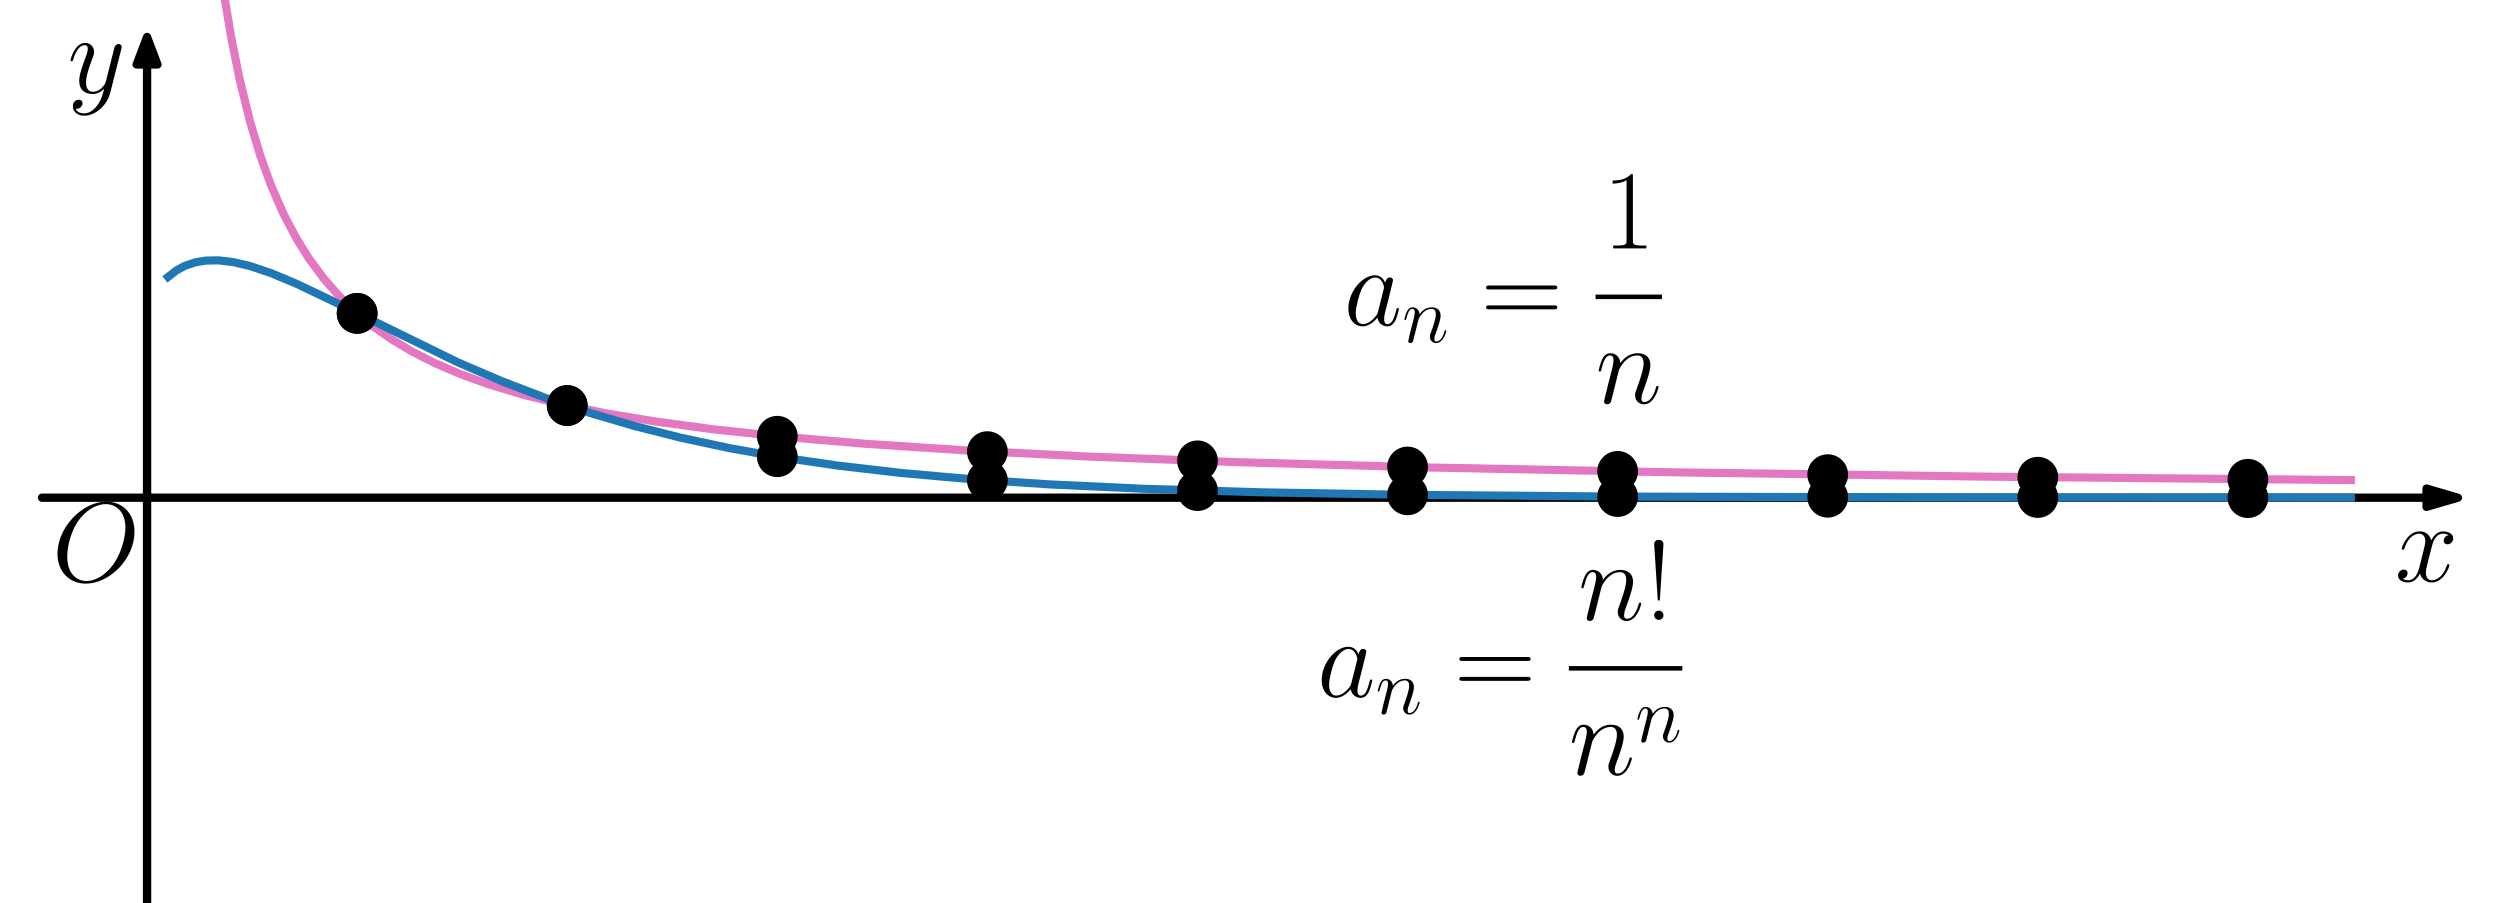 <?xml version="1.0" encoding="utf-8" standalone="no"?>
<!DOCTYPE svg PUBLIC "-//W3C//DTD SVG 1.1//EN"
  "http://www.w3.org/Graphics/SVG/1.1/DTD/svg11.dtd">
<!-- Created with matplotlib (https://matplotlib.org/) -->
<svg height="110.88pt" version="1.1" viewBox="0 0 306.9 110.88" width="306.9pt" xmlns="http://www.w3.org/2000/svg" xmlns:xlink="http://www.w3.org/1999/xlink">
 <defs>
  <style type="text/css">
*{stroke-linecap:butt;stroke-linejoin:round;}
  </style>
 </defs>
 <g id="figure_1">
  <g id="axes_1">
   <g id="patch_1">
    <path clip-path="url(#p01ca27df55)" d="M 301.742 61.097 
L 297.874 62.229 
L 297.874 61.108 
L 5.158 61.108 
L 5.158 61.086 
L 297.874 61.086 
L 297.874 59.966 
z
" style="stroke:#000000;stroke-linejoin:miter;"/>
   </g>
   <g id="patch_2">
    <path clip-path="url(#p01ca27df55)" d="M 18.053 4.526 
L 19.342 7.92 
L 18.066 7.92 
L 18.066 117.669 
L 18.04 117.669 
L 18.04 7.92 
L 16.763 7.92 
z
" style="stroke:#000000;stroke-linejoin:miter;"/>
   </g>
   <g id="line2d_1">
    <path clip-path="url(#p01ca27df55)" d="M 27.453 -1 
L 28.369 4.526 
L 29.401 9.669 
L 30.69 14.916 
L 31.979 19.192 
L 33.269 22.744 
L 34.816 26.284 
L 36.364 29.226 
L 37.911 31.709 
L 39.716 34.158 
L 41.522 36.231 
L 43.585 38.24 
L 45.648 39.949 
L 47.969 41.59 
L 50.548 43.138 
L 53.385 44.58 
L 56.48 45.91 
L 60.091 47.215 
L 64.217 48.455 
L 68.859 49.611 
L 74.275 50.717 
L 80.465 51.746 
L 87.686 52.716 
L 96.196 53.629 
L 106.254 54.481 
L 118.376 55.28 
L 133.334 56.035 
L 151.645 56.729 
L 174.856 57.375 
L 204.514 57.967 
L 243.199 58.505 
L 288.589 58.94 
L 288.589 58.94 
" style="fill:none;stroke:#e377c2;stroke-linecap:square;"/>
   </g>
   <g id="line2d_2">
    <defs>
     <path d="M 0 2 
C 0.53 2 1.039 1.789 1.414 1.414 
C 1.789 1.039 2 0.53 2 0 
C 2 -0.53 1.789 -1.039 1.414 -1.414 
C 1.039 -1.789 0.53 -2 0 -2 
C -0.53 -2 -1.039 -1.789 -1.414 -1.414 
C -1.789 -1.039 -2 -0.53 -2 0 
C -2 0.53 -1.789 1.039 -1.414 1.414 
C -1.039 1.789 -0.53 2 0 2 
z
" id="m19a01121ae" style="stroke:#000000;"/>
    </defs>
    <g clip-path="url(#p01ca27df55)">
     <use style="stroke:#000000;" x="43.843" xlink:href="#m19a01121ae" y="38.469"/>
    </g>
   </g>
   <g id="line2d_3">
    <g clip-path="url(#p01ca27df55)">
     <use style="stroke:#000000;" x="69.633" xlink:href="#m19a01121ae" y="49.783"/>
    </g>
   </g>
   <g id="line2d_4">
    <g clip-path="url(#p01ca27df55)">
     <use style="stroke:#000000;" x="95.423" xlink:href="#m19a01121ae" y="53.554"/>
    </g>
   </g>
   <g id="line2d_5">
    <g clip-path="url(#p01ca27df55)">
     <use style="stroke:#000000;" x="121.213" xlink:href="#m19a01121ae" y="55.44"/>
    </g>
   </g>
   <g id="line2d_6">
    <g clip-path="url(#p01ca27df55)">
     <use style="stroke:#000000;" x="147.003" xlink:href="#m19a01121ae" y="56.571"/>
    </g>
   </g>
   <g id="line2d_7">
    <g clip-path="url(#p01ca27df55)">
     <use style="stroke:#000000;" x="172.792" xlink:href="#m19a01121ae" y="57.326"/>
    </g>
   </g>
   <g id="line2d_8">
    <g clip-path="url(#p01ca27df55)">
     <use style="stroke:#000000;" x="198.582" xlink:href="#m19a01121ae" y="57.864"/>
    </g>
   </g>
   <g id="line2d_9">
    <g clip-path="url(#p01ca27df55)">
     <use style="stroke:#000000;" x="224.372" xlink:href="#m19a01121ae" y="58.269"/>
    </g>
   </g>
   <g id="line2d_10">
    <g clip-path="url(#p01ca27df55)">
     <use style="stroke:#000000;" x="250.162" xlink:href="#m19a01121ae" y="58.583"/>
    </g>
   </g>
   <g id="line2d_11">
    <g clip-path="url(#p01ca27df55)">
     <use style="stroke:#000000;" x="275.952" xlink:href="#m19a01121ae" y="58.834"/>
    </g>
   </g>
   <g id="line2d_12">
    <path clip-path="url(#p01ca27df55)" d="M 20.632 33.995 
L 21.664 33.193 
L 22.695 32.636 
L 23.985 32.2 
L 25.274 31.987 
L 26.822 31.962 
L 28.627 32.175 
L 30.69 32.661 
L 33.269 33.528 
L 36.364 34.82 
L 40.748 36.912 
L 56.222 44.492 
L 61.638 46.811 
L 67.054 48.883 
L 72.47 50.709 
L 77.886 52.298 
L 83.559 53.731 
L 89.491 55.002 
L 95.938 56.153 
L 102.902 57.166 
L 110.639 58.062 
L 119.149 58.821 
L 128.95 59.47 
L 140.555 60.009 
L 154.739 60.435 
L 173.05 60.751 
L 199.098 60.961 
L 244.231 61.071 
L 288.589 61.092 
L 288.589 61.092 
" style="fill:none;stroke:#1f77b4;stroke-linecap:square;"/>
   </g>
   <g id="line2d_13">
    <g clip-path="url(#p01ca27df55)">
     <use style="stroke:#000000;" x="43.843" xlink:href="#m19a01121ae" y="38.469"/>
    </g>
   </g>
   <g id="line2d_14">
    <g clip-path="url(#p01ca27df55)">
     <use style="stroke:#000000;" x="69.633" xlink:href="#m19a01121ae" y="49.783"/>
    </g>
   </g>
   <g id="line2d_15">
    <g clip-path="url(#p01ca27df55)">
     <use style="stroke:#000000;" x="95.423" xlink:href="#m19a01121ae" y="56.069"/>
    </g>
   </g>
   <g id="line2d_16">
    <g clip-path="url(#p01ca27df55)">
     <use style="stroke:#000000;" x="121.213" xlink:href="#m19a01121ae" y="58.976"/>
    </g>
   </g>
   <g id="line2d_17">
    <g clip-path="url(#p01ca27df55)">
     <use style="stroke:#000000;" x="147.003" xlink:href="#m19a01121ae" y="60.228"/>
    </g>
   </g>
   <g id="line2d_18">
    <g clip-path="url(#p01ca27df55)">
     <use style="stroke:#000000;" x="172.792" xlink:href="#m19a01121ae" y="60.748"/>
    </g>
   </g>
   <g id="line2d_19">
    <g clip-path="url(#p01ca27df55)">
     <use style="stroke:#000000;" x="198.582" xlink:href="#m19a01121ae" y="60.959"/>
    </g>
   </g>
   <g id="line2d_20">
    <g clip-path="url(#p01ca27df55)">
     <use style="stroke:#000000;" x="224.372" xlink:href="#m19a01121ae" y="61.043"/>
    </g>
   </g>
   <g id="line2d_21">
    <g clip-path="url(#p01ca27df55)">
     <use style="stroke:#000000;" x="250.162" xlink:href="#m19a01121ae" y="61.076"/>
    </g>
   </g>
   <g id="line2d_22">
    <g clip-path="url(#p01ca27df55)">
     <use style="stroke:#000000;" x="275.952" xlink:href="#m19a01121ae" y="61.089"/>
    </g>
   </g>
   <g id="text_1">
    <!-- $x$ -->
    <defs>
     <path d="M 47.406 40.719 
C 44.203 40.109 43 37.719 43 35.828 
C 43 33.422 44.906 32.625 46.297 32.625 
C 49.297 32.625 51.406 35.219 51.406 37.922 
C 51.406 42.109 46.594 44 42.406 44 
C 36.297 44 32.906 38.016 32 36.125 
C 29.703 44 23.5 44 21.703 44 
C 11.5 44 6.094 30.938 6.094 28.734 
C 6.094 28.344 6.5 27.844 7.203 27.844 
C 8 27.844 8.203 28.438 8.406 28.844 
C 11.797 39.922 18.5 42.016 21.406 42.016 
C 25.906 42.016 26.797 37.812 26.797 35.422 
C 26.797 33.234 26.203 30.938 25 26.141 
L 21.594 12.469 
C 20.094 6.484 17.203 1 11.906 1 
C 11.406 1 8.906 1 6.797 2.297 
C 10.406 3 11.203 5.984 11.203 7.188 
C 11.203 9.188 9.703 10.375 7.797 10.375 
C 5.406 10.375 2.797 8.281 2.797 5.094 
C 2.797 0.891 7.5 -1 11.797 -1 
C 16.594 -1 20 2.797 22.094 6.891 
C 23.703 1 28.703 -1 32.406 -1 
C 42.594 -1 48 12.078 48 14.266 
C 48 14.766 47.594 15.172 47 15.172 
C 46.094 15.172 46 14.672 45.703 13.875 
C 43 5.094 37.203 1 32.703 1 
C 29.203 1 27.297 3.594 27.297 7.688 
C 27.297 9.875 27.703 11.469 29.297 18.062 
L 32.797 31.625 
C 34.297 37.625 37.703 42.016 42.297 42.016 
C 42.5 42.016 45.297 42.016 47.406 40.719 
z
" id="CMMI12-120"/>
    </defs>
    <g transform="translate(293.993 71.369)scale(0.14 -0.14)">
     <use transform="scale(0.996)" xlink:href="#CMMI12-120"/>
    </g>
   </g>
   <g id="text_2">
    <!-- $y$ -->
    <defs>
     <path d="M 26.297 -10.938 
C 23.594 -14.672 19.703 -18 14.797 -18 
C 13.594 -18 8.797 -18 7.297 -13.891 
C 7.594 -13.984 8.094 -13.984 8.297 -13.984 
C 11.297 -13.984 13.297 -11.391 13.297 -9.094 
C 13.297 -6.797 11.406 -6 9.906 -6 
C 8.297 -6 4.797 -7.156 4.797 -11.859 
C 4.797 -16.734 9.094 -20.094 14.797 -20.094 
C 24.797 -20.094 34.906 -10.938 37.703 0.094 
L 47.5 38.828 
C 47.594 39.328 47.797 39.938 47.797 40.531 
C 47.797 42.016 46.594 43.016 45.094 43.016 
C 44.203 43.016 42.094 42.609 41.297 39.609 
L 33.906 10.281 
C 33.406 8.484 33.406 8.281 32.594 7.188 
C 30.594 4.391 27.297 1 22.5 1 
C 16.906 1 16.406 6.484 16.406 9.188 
C 16.406 14.875 19.094 22.547 21.797 29.734 
C 22.906 32.625 23.5 34.031 23.5 36.016 
C 23.5 40.219 20.5 44 15.594 44 
C 6.406 44 2.703 29.531 2.703 28.734 
C 2.703 28.344 3.094 27.844 3.797 27.844 
C 4.703 27.844 4.797 28.234 5.203 29.641 
C 7.594 38.016 11.406 42.016 15.297 42.016 
C 16.203 42.016 17.906 42.016 17.906 38.719 
C 17.906 36.125 16.797 33.234 15.297 29.438 
C 10.406 16.359 10.406 13.078 10.406 10.672 
C 10.406 1.203 17.203 -1 22.203 -1 
C 25.094 -1 28.703 -0.094 32.203 3.594 
L 32.297 3.5 
C 30.797 -2.297 29.797 -6.125 26.297 -10.938 
z
" id="CMMI12-121"/>
    </defs>
    <g transform="translate(8.276 11.403)scale(0.14 -0.14)">
     <use transform="scale(0.996)" xlink:href="#CMMI12-121"/>
    </g>
   </g>
   <g id="text_3">
    <!-- $O$ -->
    <defs>
     <path d="M 72.594 43.703 
C 72.594 60.125 61.797 70.188 47.797 70.188 
C 26.406 70.188 4.797 47.281 4.797 24.281 
C 4.797 8.656 15.203 -2 29.703 -2 
C 50.703 -2 72.594 19.812 72.594 43.703 
z
M 30.297 0.297 
C 22.094 0.297 13.406 6.266 13.406 21.797 
C 13.406 30.844 16.703 45.688 24.906 55.656 
C 32.203 64.422 40.594 68 47.297 68 
C 56.094 68 64.594 61.625 64.594 47.281 
C 64.594 38.422 60.797 24.578 54.094 15.125 
C 46.797 4.969 37.703 0.297 30.297 0.297 
z
" id="CMMI12-79"/>
    </defs>
    <g transform="translate(6.387 71.369)scale(0.14 -0.14)">
     <use transform="scale(0.996)" xlink:href="#CMMI12-79"/>
    </g>
   </g>
   <g id="text_4">
    <!-- $$ a_n = \frac{1}{n} $$ -->
    <defs>
     <path d="M 30.094 11.875 
C 29.594 10.172 29.594 9.984 28.203 8.078 
C 26 5.281 21.594 1 16.906 1 
C 12.797 1 10.5 4.688 10.5 10.578 
C 10.5 16.062 13.594 27.234 15.5 31.438 
C 18.906 38.422 23.594 42.016 27.5 42.016 
C 34.094 42.016 35.406 33.828 35.406 33.031 
C 35.406 32.938 35.094 31.625 35 31.438 
z
M 36.5 37.422 
C 35.406 40.016 32.703 44 27.5 44 
C 16.203 44 4 29.438 4 14.672 
C 4 4.797 9.797 -1 16.594 -1 
C 22.094 -1 26.797 3.297 29.594 6.594 
C 30.594 0.703 35.297 -1 38.297 -1 
C 41.297 -1 43.703 0.797 45.5 4.391 
C 47.094 7.781 48.5 13.875 48.5 14.266 
C 48.5 14.766 48.094 15.172 47.5 15.172 
C 46.594 15.172 46.5 14.672 46.094 13.172 
C 44.594 7.281 42.703 1 38.594 1 
C 35.703 1 35.5 3.594 35.5 5.594 
C 35.5 7.891 35.797 8.984 36.703 12.875 
C 37.406 15.375 37.906 17.562 38.703 20.453 
C 42.406 35.422 43.297 39.016 43.297 39.609 
C 43.297 41.016 42.203 42.109 40.703 42.109 
C 37.5 42.109 36.703 38.625 36.5 37.422 
z
" id="CMMI12-97"/>
     <path d="M 20.594 29.234 
C 20.797 29.844 23.297 34.828 27 38.016 
C 29.594 40.406 33 42.016 36.906 42.016 
C 40.906 42.016 42.297 39.016 42.297 35.031 
C 42.297 29.344 38.203 17.969 36.203 12.578 
C 35.297 10.172 34.797 8.875 34.797 7.078 
C 34.797 2.594 37.906 -1 42.703 -1 
C 52 -1 55.5 13.672 55.5 14.266 
C 55.5 14.766 55.094 15.172 54.5 15.172 
C 53.594 15.172 53.5 14.875 53 13.172 
C 50.703 4.984 46.906 1 43 1 
C 42 1 40.406 1 40.406 4.203 
C 40.406 6.703 41.5 9.703 42.094 11.094 
C 44.094 16.609 48.297 27.812 48.297 33.516 
C 48.297 39.5 44.797 44 37.203 44 
C 28.297 44 23.594 37.734 21.797 35.234 
C 21.5 40.906 17.406 44 13 44 
C 9.797 44 7.594 42.109 5.906 38.719 
C 4.094 35.125 2.703 29.141 2.703 28.734 
C 2.703 28.344 3.094 27.844 3.797 27.844 
C 4.594 27.844 4.703 27.938 5.297 30.234 
C 6.906 36.328 8.703 42.016 12.703 42.016 
C 15 42.016 15.797 40.406 15.797 37.422 
C 15.797 35.219 14.797 31.328 14.094 28.234 
L 11.297 17.469 
C 10.906 15.562 9.797 11.078 9.297 9.281 
C 8.594 6.688 7.5 2 7.5 1.5 
C 7.5 0.094 8.594 -1 10.094 -1 
C 11.297 -1 12.703 -0.406 13.5 1.094 
C 13.703 1.594 14.594 5.094 15.094 7.078 
L 17.297 16.062 
z
" id="CMMI12-110"/>
     <path d="M 64.297 31.516 
C 65.797 31.516 67.297 31.516 67.297 33.203 
C 67.297 35 65.594 35 63.906 35 
L 8 35 
C 6.297 35 4.594 35 4.594 33.203 
C 4.594 31.516 6.094 31.516 7.594 31.516 
z
M 63.906 14 
C 65.594 14 67.297 14 67.297 15.797 
C 67.297 17.484 65.797 17.484 64.297 17.484 
L 7.594 17.484 
C 6.094 17.484 4.594 17.484 4.594 15.797 
C 4.594 14 6.297 14 8 14 
z
" id="CMR17-61"/>
     <path d="M 26.594 63.406 
C 26.594 65.5 26.5 65.5 25.094 65.5 
C 21.203 61.188 15.297 59.797 9.703 59.797 
C 9.406 59.797 8.906 59.797 8.797 59.5 
C 8.703 59.297 8.703 59.094 8.703 57 
C 11.797 57 17 57.594 21 59.984 
L 21 7.203 
C 21 3.688 20.797 2.5 12.203 2.5 
L 9.203 2.5 
L 9.203 0 
C 14 0 19 0 23.797 0 
C 28.594 0 33.594 0 38.406 0 
L 38.406 2.5 
L 35.406 2.5 
C 26.797 2.5 26.594 3.594 26.594 7.156 
z
" id="CMR17-49"/>
    </defs>
    <g transform="translate(164.968 49.494)scale(0.14 -0.14)">
     <use transform="translate(0 68.339)scale(0.996)" xlink:href="#CMMI12-97"/>
     <use transform="translate(51.208 53.395)scale(0.697)" xlink:href="#CMMI12-110"/>
     <use transform="translate(120.141 68.339)scale(0.996)" xlink:href="#CMR17-61"/>
     <use transform="translate(226.995 135.737)scale(0.996)" xlink:href="#CMR17-49"/>
     <use transform="translate(220.725 0)scale(0.996)" xlink:href="#CMMI12-110"/>
     <path d="M 220.725 91.253 
L 278.955 91.253 
L 278.955 95.238 
L 220.725 95.238 
L 220.725 91.253 
z
"/>
    </g>
   </g>
   <g id="text_5">
    <!-- $$ a_n = \frac{n!}{n^n} $$ -->
    <defs>
     <path d="M 16.594 66.547 
C 16.594 69.406 14.203 70.5 12.5 70.5 
C 10.797 70.5 8.406 69.406 8.406 66.547 
L 11.5 18.781 
C 11.594 17.484 11.594 17 12.5 17 
C 13.406 17 13.406 17.484 13.5 18.766 
z
M 16.594 4.078 
C 16.594 6.266 14.797 8.156 12.5 8.156 
C 10.297 8.156 8.406 6.375 8.406 4.078 
C 8.406 1.891 10.203 0 12.5 0 
C 14.703 0 16.594 1.797 16.594 4.078 
z
" id="CMR17-33"/>
    </defs>
    <g transform="translate(161.692 95.099)scale(0.14 -0.14)">
     <use transform="translate(0 68.339)scale(0.996)" xlink:href="#CMMI12-97"/>
     <use transform="translate(51.208 53.395)scale(0.697)" xlink:href="#CMMI12-110"/>
     <use transform="translate(120.141 68.339)scale(0.996)" xlink:href="#CMR17-61"/>
     <use transform="translate(228.919 135.737)scale(0.996)" xlink:href="#CMMI12-110"/>
     <use transform="translate(287.149 135.737)scale(0.996)" xlink:href="#CMR17-33"/>
     <use transform="translate(220.725 0)scale(0.996)" xlink:href="#CMMI12-110"/>
     <use transform="translate(278.955 28.781)scale(0.697)" xlink:href="#CMMI12-110"/>
     <path d="M 220.725 91.253 
L 320.214 91.253 
L 320.214 95.238 
L 220.725 95.238 
L 220.725 91.253 
z
"/>
    </g>
   </g>
  </g>
 </g>
 <defs>
  <clipPath id="p01ca27df55">
   <rect height="110.88" width="306.9" x="0" y="-0"/>
  </clipPath>
 </defs>
</svg>
